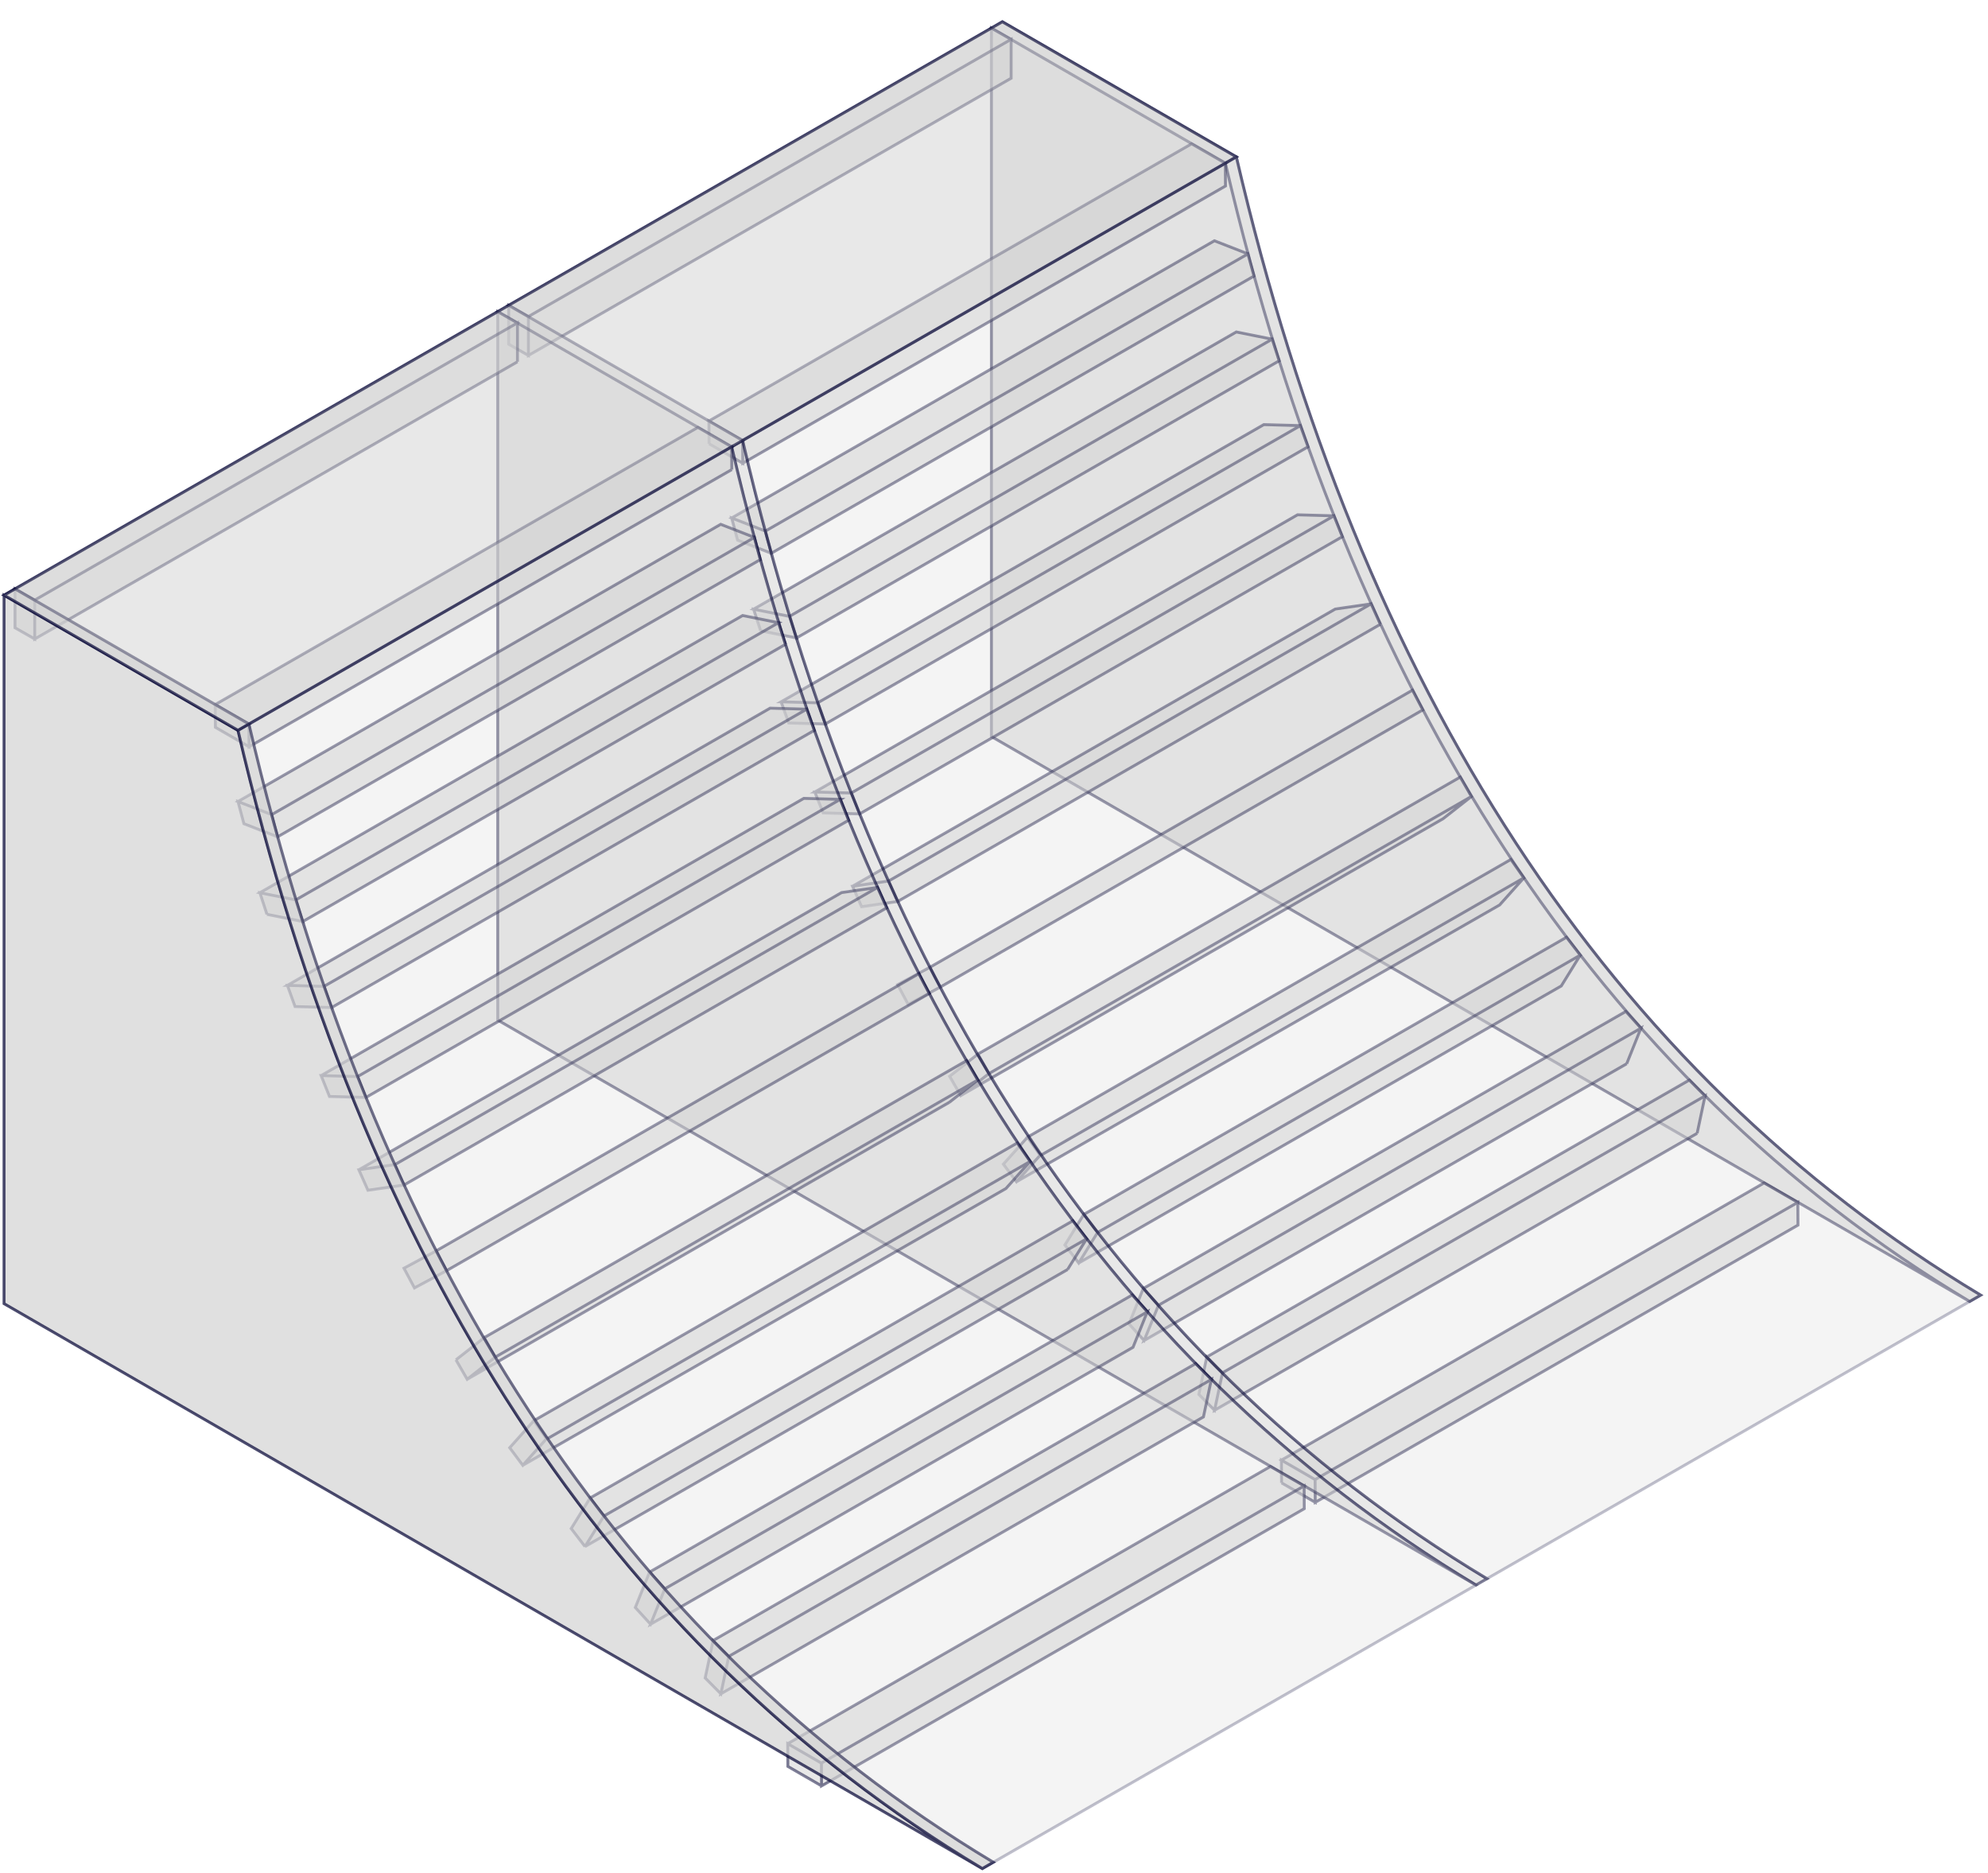 
<svg xmlns="http://www.w3.org/2000/svg" version="1.1" xmlns:xlink="http://www.w3.org/1999/xlink" preserveAspectRatio="none" x="0px" y="0px" width="690px" height="650px" viewBox="0 0 690 650">

<defs>
  <style type="text/css">
 <![CDATA[

 .ramp{
  fill: lightgrey;
  stroke:#000033;
  opacity:0.5;
  }
  .top-ramp{
  opacity:0.5;
  }
  .ramp1{
  fill:lightgrey;
  opacity:0.7;
  }

 ]]>
 </style>


<g id="Layer1_0_FILL">
<path class="ramp" stroke="red1" d="
M 429.3 -6.4
L 348.1 -53.25 348.1 192.6 687.65 388.65
Q 494.2 272.4 429.3 -6.4
M 433.1 -8.6
L 429.3 -6.4
Q 494.2 272.4 687.65 388.65
L 691.45 386.45
Q 498.013 270.184 433.1 -8.6
M 351.9 -55.45
L 348.1 -53.25 429.3 -6.4 433.1 -8.6 351.9 -55.45 Z"/>
</g>

<g id="Layer1_1_FILL">
<path class="ramp" d="
M 187.4 46.85
L 180.55 42.95 180.55 56.45 187.4 60.35 187.4 46.85
M 354.95 -49.35
L 348.1 -53.25 180.55 42.95 187.4 46.85 354.95 -49.35
M 354.95 -35.85
L 354.95 -49.35 187.4 46.85 187.4 60.35 354.95 -35.85 Z"/>
</g>

<g id="Layer1_2_FILL">
<path class="ramp" d="
M 261.75 89.85
L 261.8 97.75 429.35 1.55 429.3 -6.35 261.75 89.85
M 250.1 91
L 261.8 97.75 261.75 89.85 250.05 83.1 250.1 91
M 429.3 -6.35
L 417.6 -13.1 250.05 83.1 261.75 89.85 429.3 -6.35 Z"/>
</g>

<g id="Layer1_3_FILL">
<path class="ramp" d="
M 271.7 129
L 269.65 121.3 257.95 116.75 260 124.45 271.7 129
M 437.15 25.1
L 425.5 20.55 257.95 116.75 269.65 121.3 437.15 25.1
M 439.25 32.8
L 437.15 25.1 269.65 121.3 271.7 129 439.25 32.8 Z"/>
</g>

<g id="Layer1_4_FILL">
<path class="ramp" d="
M 268 155.9
L 280.45 158.4 278 150.9 265.55 148.4 268 155.9
M 445.55 54.7
L 433.1 52.2 265.55 148.4 278 150.9 445.55 54.7
M 448 62.2
L 445.55 54.7 278 150.9 280.45 158.4 448 62.2 Z"/>
</g>

<g id="Layer1_5_FILL">
<path class="ramp" d="
M 275.1 180.55
L 277.75 187.9 290.45 188.25 287.8 180.9 275.1 180.55
M 455.35 84.7
L 442.65 84.35 275.1 180.55 287.8 180.9 455.35 84.7
M 458 92.05
L 455.35 84.7 287.8 180.9 290.45 188.25 458 92.05 Z"/>
</g>

<g id="Layer1_6_FILL">
<path class="ramp" d="
M 302.35 219.45
L 299.45 212.2 286.8 211.85 289.7 219.1 302.35 219.45
M 467 116
L 454.35 115.65 286.8 211.85 299.45 212.2 467 116
M 469.9 123.25
L 467 116 299.45 212.2 302.35 219.45 469.9 123.25 Z"/>
</g>

<g id="Layer1_7_FILL">
<path class="ramp" d="
M 312.4 242.75
L 299.9 244.55 303.05 251.65 315.55 249.85 312.4 242.75
M 483.1 153.65
L 479.9 146.55 312.4 242.75 315.55 249.85 483.1 153.65
M 479.9 146.55
L 467.45 148.35 299.9 244.55 312.4 242.75 479.9 146.55 Z"/>
</g>

<g id="Layer1_8_FILL">
<path class="ramp" d="
M 330.35 279.55
L 326.7 272.7 315.55 278.7 319.2 285.55 330.35 279.55
M 497.85 183.35
L 494.25 176.5 326.7 272.7 330.35 279.55 497.85 183.35 Z"/>
</g>

<g id="Layer1_9_FILL">
<path class="ramp" d="
M 343.4 302.8
L 347.25 309.55 514.7 213.4 510.85 206.65 343.4 302.8
M 347.25 309.55
L 337.45 317.2 504.9 221.1 514.7 213.4 347.25 309.55
M 343.4 302.8
L 333.6 310.5 337.45 317.2 347.25 309.55 343.4 302.8 Z"/>
</g>

<g id="Layer1_10_FILL">
<path class="ramp" d="
M 365.05 337.85
L 356.8 347.1 524.5 251.05 532.9 241.65 365.35 337.85 532.9 241.65 528.4 235.25 360.65 331.6 365.05 337.85
M 360.65 331.6
L 352.25 341 356.8 347.1 365.05 337.85 360.65 331.6 Z"/>
</g>

<g id="Layer1_11_FILL">
<path class="ramp" d="
M 380.15 358.45
L 384.95 364.7 552.5 268.45 547.7 262.25 380.15 358.45
M 384.95 364.7
L 378.4 375.3 545.9 279.15 552.5 268.45 384.95 364.7
M 373.6 369.05
L 378.4 375.3 384.95 364.7 380.15 358.45 373.6 369.05 Z"/>
</g>

<g id="Layer1_12_FILL">
<path class="ramp" d="
M 568.6 306.15
L 573.55 293.8 406.1 389.95 401.1 402.2 568.6 306.15
M 400.8 384.15
L 406.1 389.95 573.55 293.8 573.55 293.8 568.3 288 400.8 384.15
M 406.1 389.95
L 400.8 384.15 395.85 396.45 401.1 402.2 406.1 389.95 Z"/>
</g>

<g id="Layer1_13_FILL">
<path class="ramp" d="
M 428.3 413.4
L 422.85 407.9 420.1 420.9 425.55 426.4 428.3 413.4
M 593.05 330.3
L 595.8 317.3 428.3 413.4 425.55 426.4 593.05 330.3
M 595.8 317.3
L 590.35 311.8 422.85 407.9 428.3 413.4 595.8 317.3 Z"/>
</g>

<g id="Layer1_14_FILL">
<path class="ramp" d="
M 448.8 451.6
L 460.5 458.35 460.45 450.45 448.75 443.7 448.8 451.6
M 628 354.25
L 616.3 347.5 448.75 443.7 460.45 450.45 628 354.25
M 628.05 362.15
L 628 354.25 460.45 450.45 460.5 458.35 628.05 362.15 Z"/>
</g>

<g id="Layer1_15_FILL">
<path class="ramp" d="
M 257.95 92.05
L 176.75 45.15 176.75 291 516.3 487.05
Q 322.85 370.8 257.95 92.05
M 261.75 89.85
L 257.95 92.05
Q 322.85 370.8 516.3 487.05
L 520.1 484.85
Q 326.65 368.6 261.75 89.85
M 257.95 92.05
L 261.75 89.85 180.55 42.95 176.75 45.15 257.95 92.05 Z"/>
</g>

<g id="Layer1_16_FILL">
<path class="ramp" stroke="none" d="
M 16.05 145.25
L 9.2 141.35 9.2 154.85 16.05 158.75 16.05 145.25
M 183.6 62.55
L 183.6 49.05 16.05 145.25 16.05 158.75 183.6 62.55
M 183.6 49.05
L 176.75 45.15 9.2 141.35 16.05 145.25 183.6 49.05 Z"/>
</g>

<g id="Layer1_17_FILL">
<path class="ramp" d="
M 78.7 181.5
L 78.75 189.4 90.45 196.15 90.4 188.25 78.7 181.5
M 258 99.95
L 257.95 92.05 90.4 188.25 90.45 196.15 258 99.95
M 257.95 92.05
L 246.25 85.3 78.7 181.5 90.4 188.25 257.95 92.05 Z"/>
</g>

<g id="Layer1_18_FILL">
<path class="ramp" d="
M 100.35 227.4
L 98.3 219.7 86.6 215.15 88.65 222.85 100.35 227.4
M 265.85 123.5
L 254.15 118.95 86.6 215.15 98.3 219.7 265.85 123.5
M 267.9 131.2
L 265.85 123.5 98.3 219.7 100.35 227.4 267.9 131.2 Z"/>
</g>

<g id="Layer1_19_FILL">
<path class="ramp" d="
M 96.65 254.3
L 109.1 256.8 106.65 249.3 94.2 246.8 96.65 254.3
M 276.65 160.6
L 274.2 153.1 106.65 249.3 109.1 256.8 276.65 160.6
M 274.2 153.1
L 261.75 150.6 94.2 246.8 106.65 249.3 274.2 153.1 Z"/>
</g>

<g id="Layer1_20_FILL">
<path class="ramp" d="
M 116.45 279.3
L 103.75 278.95 106.4 286.3 119.1 286.65 116.45 279.3
M 284 183.1
L 271.3 182.75 103.75 278.95 116.45 279.3 284 183.1
M 286.65 190.45
L 284 183.1 116.45 279.3 119.1 286.65 286.65 190.45 Z"/>
</g>

<g id="Layer1_21_FILL">
<path class="ramp" d="
M 115.45 310.25
L 128.1 310.6 295.65 214.4 283 214.05 115.45 310.25
M 131 317.85
L 128.1 310.6 115.45 310.25 118.35 317.5 131 317.85
M 128.1 310.6
L 131 317.85 298.55 221.65 295.65 214.4 128.1 310.6 Z"/>
</g>

<g id="Layer1_22_FILL">
<path class="ramp" d="
M 141.05 341.15
L 144.2 348.25 311.75 252.05 308.6 244.95 141.05 341.15
M 141.05 341.15
L 128.55 342.95 131.7 350.05 144.2 348.25 141.05 341.15
M 128.55 342.95
L 141.05 341.15 308.6 244.95 296.1 246.75 128.55 342.95 Z"/>
</g>

<g id="Layer1_23_FILL">
<path class="ramp" d="
M 155.35 371.1
L 159 377.95 326.55 281.75 322.9 274.9 155.35 371.1
M 147.85 383.95
L 159 377.95 155.35 371.1 144.2 377.1 147.85 383.95 Z"/>
</g>

<g id="Layer1_24_FILL">
<path class="ramp" d="
M 162.25 408.9
L 166.15 415.65 175.9 407.95 172.05 401.2 162.25 408.9
M 333.55 319.5
L 343.35 311.8 175.9 407.95 166.15 415.65 333.55 319.5
M 343.35 311.8
L 339.5 305.05 172.05 401.2 175.9 407.95 343.35 311.8 Z"/>
</g>

<g id="Layer1_25_FILL">
<path class="ramp" d="
M 193.7 436.25
L 189.3 430 180.9 439.4 185.45 445.5 193.7 436.25
M 361.55 340.05
L 357.05 333.65 189.3 430 193.7 436.25 185.45 445.5 353.15 349.45 361.55 340.05 194 436.25 361.55 340.05 Z"/>
</g>

<g id="Layer1_26_FILL">
<path class="ramp" d="
M 207.05 473.7
L 213.6 463.1 208.8 456.85 202.25 467.45 207.05 473.7
M 374.55 377.55
L 381.15 366.9 213.6 463.1 207.05 473.7 374.55 377.55
M 381.15 366.9
L 376.35 360.65 208.8 456.85 213.6 463.1 381.15 366.9 Z"/>
</g>

<g id="Layer1_27_FILL">
<path class="ramp" d="
M 277.4 542.1
L 289.1 548.85 456.65 452.65 444.95 445.9 277.4 542.1
M 289.15 556.75
L 289.1 548.85 277.4 542.1 277.45 550 289.15 556.75
M 289.1 548.85
L 289.15 556.75 456.7 460.55 456.65 452.65 289.1 548.85 Z"/>
</g>

<g id="Layer1_28_FILL">
<path class="ramp" d="
M 234.75 488.35
L 229.8 500.65 397.25 404.55 402.2 392.25 234.75 488.35
M 229.45 482.55
L 224.5 494.85 229.8 500.65 234.75 488.35 229.45 482.55
M 402.25 392.2
L 396.95 386.4 229.45 482.55 234.75 488.35 402.2 392.25 402.25 392.2 Z"/>
</g>

<g id="Layer1_29_FILL">
<path class="ramp" d="
M 256.95 511.8
L 254.2 524.8 421.7 428.7 424.45 415.7 256.95 511.8
M 256.95 511.8
L 251.5 506.3 248.75 519.3 254.2 524.8 256.95 511.8
M 251.5 506.3
L 256.95 511.8 424.45 415.7 419 410.2 251.5 506.3 Z"/>
</g>
<!-- Front end of ramp -->
<g id="Layer1_30_FILL" >
<path class="ramp1" stroke="#000033" fill="red" d="
M 86.6 190.45
L 5.4 143.55 5.4 389.4 344.95 585.45
Q 151.5 469.2 86.6 190.45
M 90.4 188.25
L 86.6 190.45
Q 151.5 469.2 344.95 585.45
L 348.75 583.25
Q 155.3 467 90.4 188.25
M 9.2 141.35
L 5.4 143.55 86.6 190.45 90.4 188.25 9.2 141.35 Z"/>
</g>
<!-- Top of ramp -->
<g id="Layer0_0_FILL">
<path class="ramp" d="
M 433.1 -8.55
L 351.9 -55.45 5.4 143.55 86.6 190.45 433.1 -8.55 Z"/>
</g>

<g id="Symbol_1_0_Layer0_0_FILL">
<path class="ramp" d="
M 171.35 0
L 0 98.4
Q 64.9 377.15 258.35 493.4
L 429.7 395
Q 236.25 278.75 171.35 0 Z"/>
</g>

<g id="Symbol_2_0_Layer0_0_FILL">
<path class="ramp" d="
M 171.35 0
L 0 98.4
Q 64.9 377.15 258.35 493.4
L 429.7 395
Q 236.25 278.75 171.35 0 Z"/>
</g>


</defs>

<g transform="matrix( 1, 0, 0, 1, -4,63) ">
  <use xlink:href="#Layer1_0_FILL"/>
</g>

<g transform="matrix( 1, 0, 0, 1, -4,63) ">
<use xlink:href="#Layer1_1_FILL"/>
</g>

<g transform="matrix( 1, 0, 0, 1, -4,63) ">
<use xlink:href="#Layer1_2_FILL"/>
</g>

<g transform="matrix( 1, 0, 0, 1, -4,63) ">
<use xlink:href="#Layer1_3_FILL"/>
</g>

<g transform="matrix( 1, 0, 0, 1, -4,63) ">
<use xlink:href="#Layer1_4_FILL"/>
</g>

<g transform="matrix( 1, 0, 0, 1, -4,63) ">
<use xlink:href="#Layer1_5_FILL"/>
</g>

<g transform="matrix( 1, 0, 0, 1, -4,63) ">
<use xlink:href="#Layer1_6_FILL"/>
</g>

<g transform="matrix( 1, 0, 0, 1, -4,63) ">
<use xlink:href="#Layer1_7_FILL"/>
</g>

<g transform="matrix( 1, 0, 0, 1, -4,63) ">
<use xlink:href="#Layer1_8_FILL"/>
</g>

<g transform="matrix( 1, 0, 0, 1, -4,63) ">
<use xlink:href="#Layer1_9_FILL"/>
</g>

<g transform="matrix( 1, 0, 0, 1, -4,63) ">
<use xlink:href="#Layer1_10_FILL"/>
</g>

<g transform="matrix( 1, 0, 0, 1, -4,63) ">
<use xlink:href="#Layer1_11_FILL"/>
</g>

<g transform="matrix( 1, 0, 0, 1, -4,63) ">
<use xlink:href="#Layer1_12_FILL"/>
</g>

<g transform="matrix( 1, 0, 0, 1, -4,63) ">
<use xlink:href="#Layer1_13_FILL"/>
</g>

<g transform="matrix( 1, 0, 0, 1, -4,63) ">
<use xlink:href="#Layer1_14_FILL"/>
</g>

<g transform="matrix( 1, 0, 0, 1, -4,63) ">
<use xlink:href="#Layer1_15_FILL"/>
</g>

<g transform="matrix( 1, 0, 0, 1, -4,63) ">
<use xlink:href="#Layer1_16_FILL"/>
</g>

<g transform="matrix( 1, 0, 0, 1, -4,63) ">
<use xlink:href="#Layer1_17_FILL"/>
</g>

<g transform="matrix( 1, 0, 0, 1, -4,63) ">
<use xlink:href="#Layer1_18_FILL"/>
</g>

<g transform="matrix( 1, 0, 0, 1, -4,63) ">
<use xlink:href="#Layer1_19_FILL"/>
</g>

<g transform="matrix( 1, 0, 0, 1, -4,63) ">
<use xlink:href="#Layer1_20_FILL"/>
</g>

<g transform="matrix( 1, 0, 0, 1, -4,63) ">
<use xlink:href="#Layer1_21_FILL"/>

<use xlink:href="#Layer1_21_1_STROKES"/>
</g>

<g transform="matrix( 1, 0, 0, 1, -4,63) ">
<use xlink:href="#Layer1_22_FILL"/>
</g>

<g transform="matrix( 1, 0, 0, 1, -4,63) ">
<use xlink:href="#Layer1_23_FILL"/>
</g>

<g transform="matrix( 1, 0, 0, 1, -4,63) ">
<use xlink:href="#Layer1_24_FILL"/>
</g>

<g transform="matrix( 1, 0, 0, 1, -4,63) ">
<use xlink:href="#Layer1_25_FILL"/>
</g>

<g transform="matrix( 1, 0, 0, 1, -4,63) ">
<use xlink:href="#Layer1_26_FILL"/>
</g>

<g transform="matrix( 1, 0, 0, 1, -4,63) ">
  <use xlink:href="#Layer1_27_FILL"/>
</g>

<g transform="matrix( 1, 0, 0, 1, -4,63) ">
  <use xlink:href="#Layer1_28_FILL"/>
</g>

<g transform="matrix( 1, 0, 0, 1, -4,63) ">
  <use xlink:href="#Layer1_29_FILL"/>
</g>

<g transform="matrix( 1, 0, 0, 1, -4,63) ">
  <use xlink:href="#Layer1_30_FILL"/>
</g>

<g transform="matrix( 1, 0, 0, 1, -4,63) ">
  <use xlink:href="#Layer0_0_FILL"/>
</g>

<g class="top-ramp" transform="matrix( 1, 0, 0, 1, 257.75,54.45) ">
  <use  xlink:href="#Symbol_1_0_Layer0_0_FILL"/>
</g>

<g class="top-ramp" transform="matrix( 1, 0, 0, 1, 82.6,155.05) ">
  <use  xlink:href="#Symbol_2_0_Layer0_0_FILL"/>
</g>
</svg>
